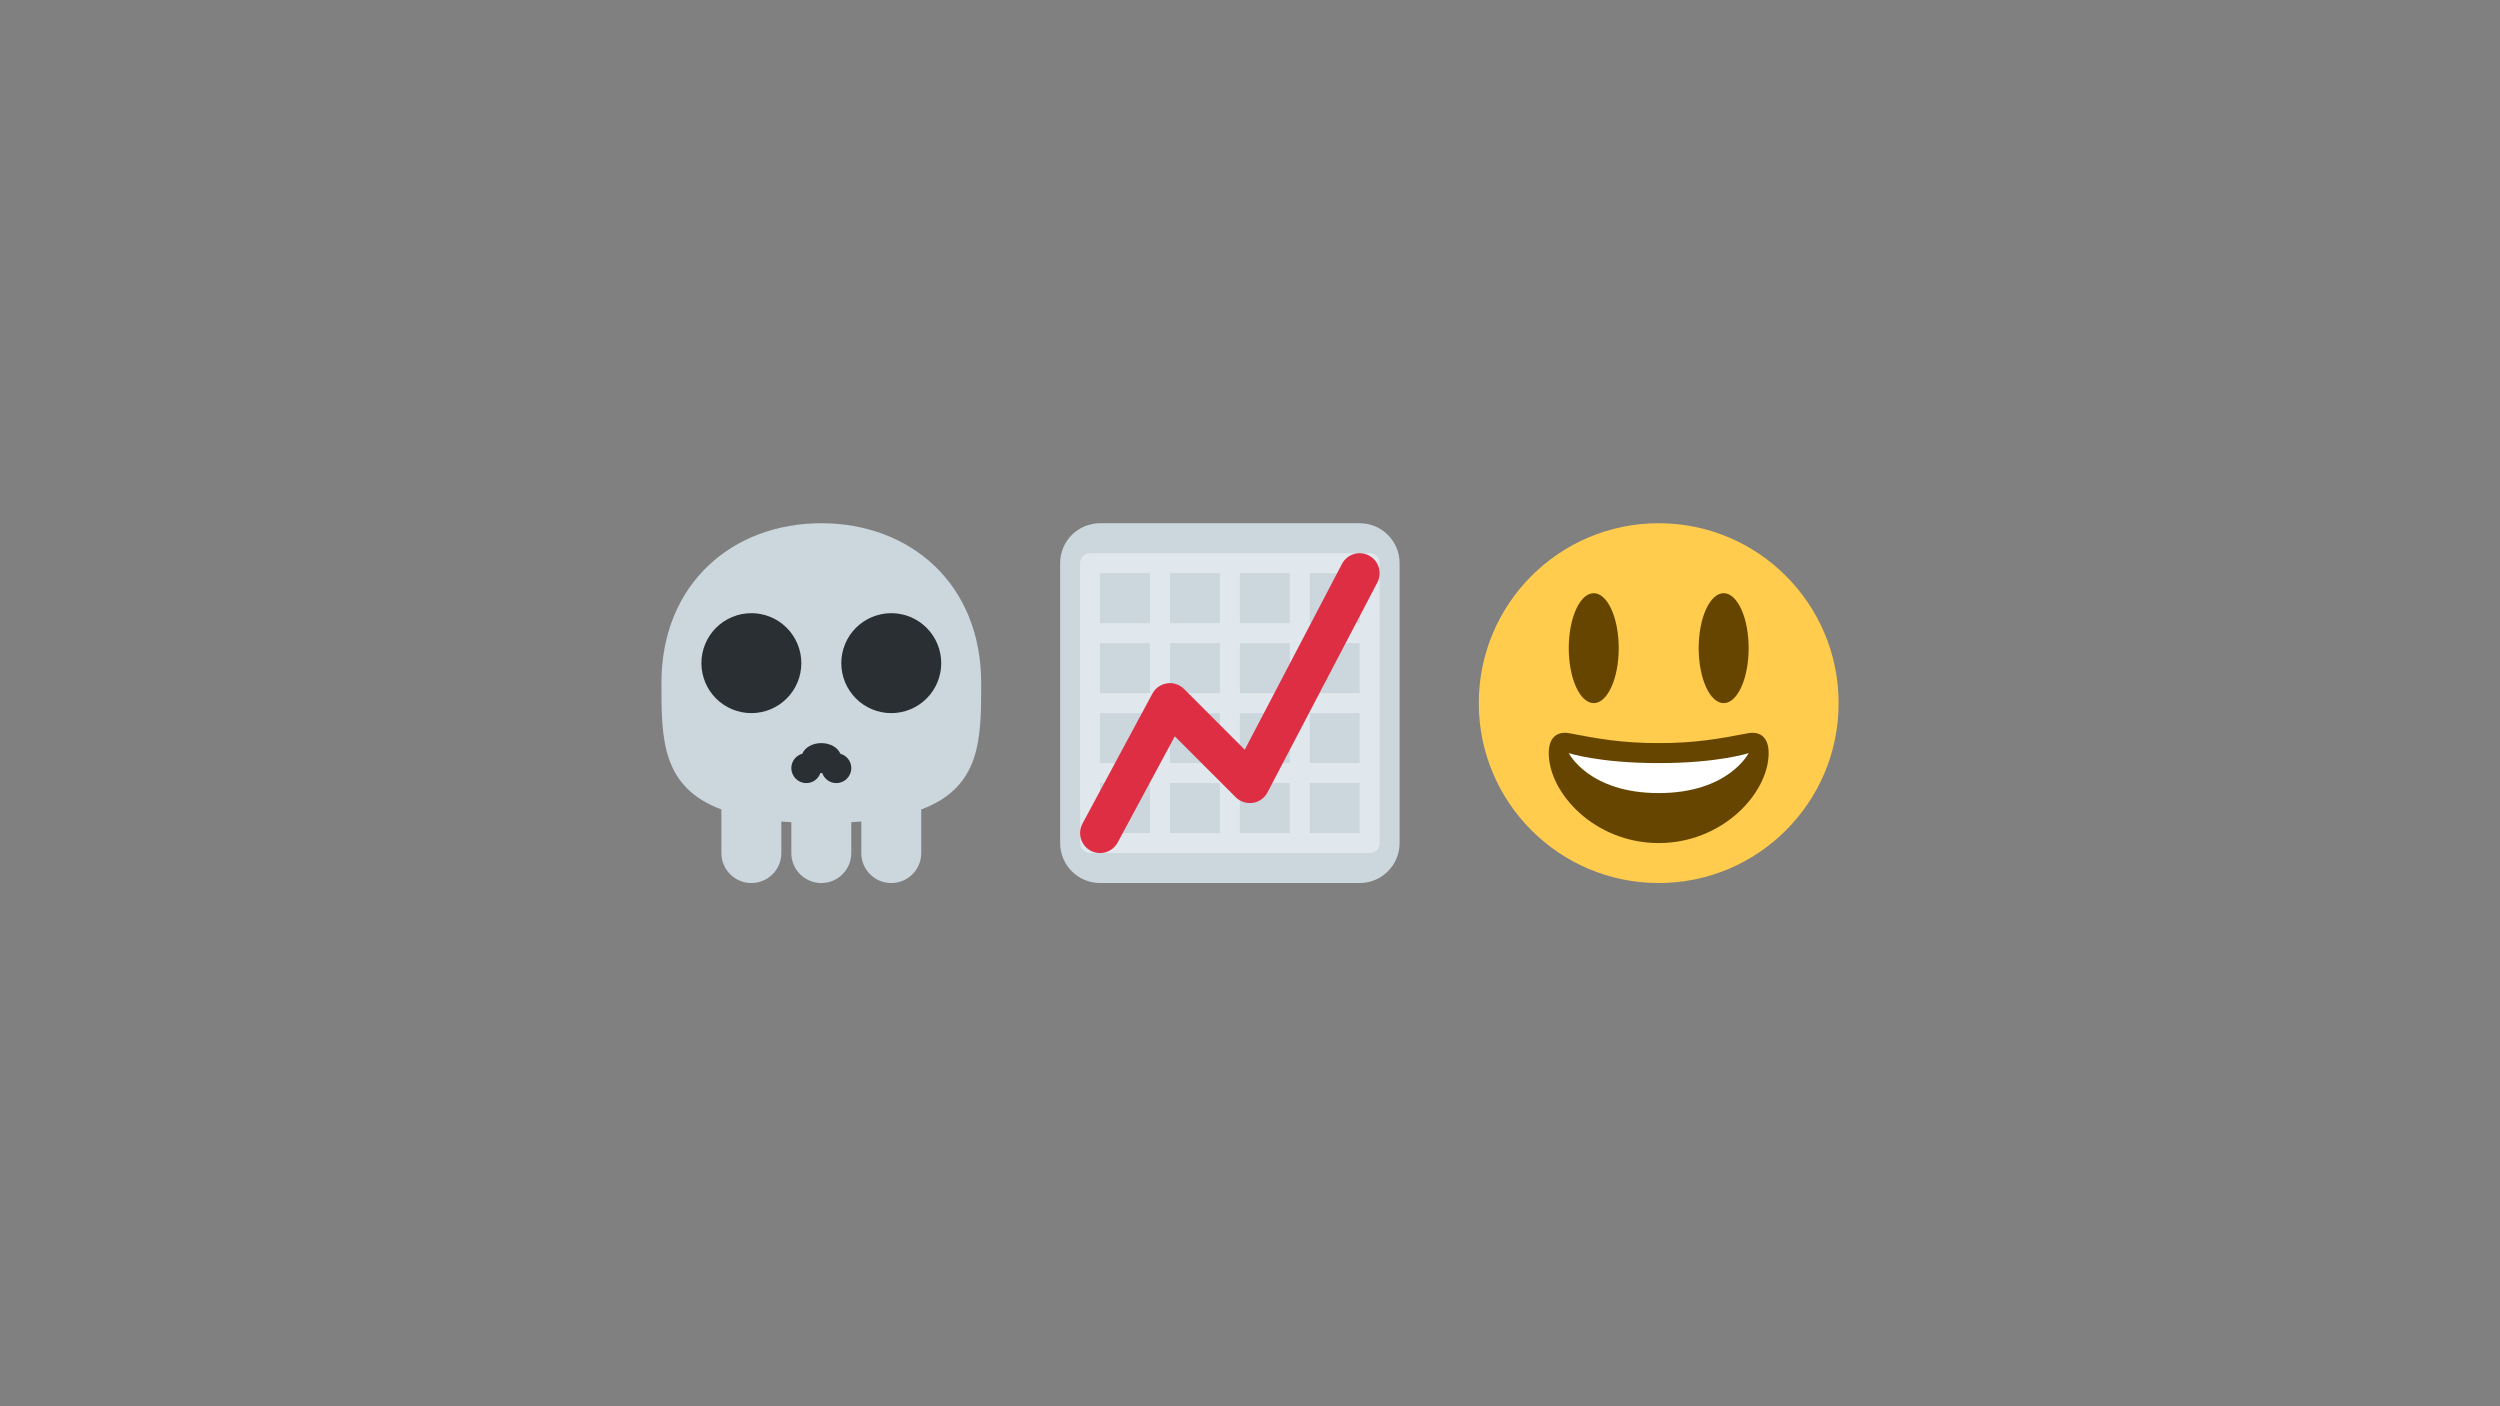 <svg xmlns="http://www.w3.org/2000/svg" width="1440" viewBox="0 0 1440 810" height="810" version="1.0"><rect x="0" y="0" width="1440" height="810" fill="#808080" stroke="none"/><defs><clipPath id="a"><path d="M 851.785 301.375 L 1059.035 301.375 L 1059.035 508.625 L 851.785 508.625 Z M 851.785 301.375"/></clipPath><clipPath id="b"><path d="M 610.535 301.375 L 806.27 301.375 L 806.27 508.625 L 610.535 508.625 Z M 610.535 301.375"/></clipPath><clipPath id="c"><path d="M 380.965 301.375 L 565.188 301.375 L 565.188 508.625 L 380.965 508.625 Z M 380.965 301.375"/></clipPath></defs><g clip-path="url(#a)"><path fill="#FFCC4D" d="M 1059.035 405 C 1059.035 462.23 1012.637 508.625 955.41 508.625 C 898.184 508.625 851.785 462.23 851.785 405 C 851.785 347.777 898.184 301.375 955.41 301.375 C 1012.637 301.375 1059.035 347.777 1059.035 405"/></g><path fill="#664500" d="M 932.379 373.336 C 932.379 374.375 932.359 375.41 932.312 376.441 C 932.266 377.473 932.195 378.496 932.105 379.516 C 932.012 380.531 931.898 381.535 931.762 382.527 C 931.625 383.52 931.465 384.496 931.285 385.453 C 931.105 386.41 930.902 387.348 930.68 388.262 C 930.461 389.176 930.219 390.066 929.957 390.93 C 929.695 391.789 929.414 392.621 929.113 393.422 C 928.816 394.227 928.5 394.992 928.164 395.727 C 927.832 396.461 927.484 397.156 927.117 397.812 C 926.754 398.469 926.375 399.086 925.984 399.664 C 925.594 400.238 925.188 400.773 924.773 401.262 C 924.355 401.75 923.934 402.191 923.496 402.59 C 923.062 402.988 922.617 403.336 922.168 403.637 C 921.715 403.938 921.258 404.188 920.797 404.391 C 920.332 404.594 919.867 404.746 919.398 404.848 C 918.93 404.949 918.461 405 917.988 405 C 917.516 405 917.047 404.949 916.578 404.848 C 916.109 404.746 915.645 404.594 915.18 404.391 C 914.719 404.188 914.262 403.938 913.812 403.637 C 913.359 403.336 912.918 402.988 912.48 402.59 C 912.047 402.191 911.621 401.75 911.203 401.262 C 910.789 400.773 910.383 400.238 909.992 399.664 C 909.602 399.086 909.223 398.469 908.859 397.812 C 908.492 397.156 908.145 396.461 907.812 395.727 C 907.477 394.992 907.16 394.227 906.863 393.422 C 906.562 392.621 906.285 391.789 906.023 390.93 C 905.762 390.066 905.52 389.176 905.297 388.262 C 905.074 387.348 904.871 386.41 904.691 385.453 C 904.512 384.496 904.352 383.52 904.215 382.527 C 904.078 381.535 903.965 380.531 903.871 379.516 C 903.781 378.496 903.711 377.473 903.664 376.441 C 903.621 375.41 903.598 374.375 903.598 373.336 C 903.598 372.301 903.621 371.266 903.664 370.234 C 903.711 369.203 903.781 368.176 903.871 367.16 C 903.965 366.141 904.078 365.137 904.215 364.145 C 904.352 363.152 904.512 362.18 904.691 361.219 C 904.871 360.262 905.074 359.324 905.297 358.41 C 905.52 357.496 905.762 356.609 906.023 355.746 C 906.285 354.883 906.562 354.051 906.863 353.25 C 907.16 352.449 907.477 351.68 907.812 350.949 C 908.145 350.215 908.492 349.52 908.859 348.859 C 909.223 348.203 909.602 347.586 909.992 347.012 C 910.383 346.434 910.789 345.902 911.203 345.414 C 911.621 344.922 912.047 344.48 912.48 344.082 C 912.918 343.688 913.359 343.34 913.812 343.035 C 914.262 342.734 914.719 342.484 915.18 342.281 C 915.645 342.078 916.109 341.93 916.578 341.824 C 917.047 341.723 917.516 341.672 917.988 341.672 C 918.461 341.672 918.93 341.723 919.398 341.824 C 919.867 341.93 920.332 342.078 920.797 342.281 C 921.258 342.484 921.715 342.734 922.168 343.035 C 922.617 343.34 923.062 343.688 923.496 344.082 C 923.934 344.48 924.355 344.922 924.773 345.414 C 925.188 345.902 925.594 346.434 925.984 347.012 C 926.375 347.586 926.754 348.203 927.117 348.859 C 927.484 349.52 927.832 350.215 928.164 350.949 C 928.5 351.68 928.816 352.449 929.113 353.25 C 929.414 354.051 929.695 354.883 929.957 355.746 C 930.219 356.609 930.461 357.496 930.68 358.41 C 930.902 359.324 931.105 360.262 931.285 361.219 C 931.465 362.18 931.625 363.152 931.762 364.145 C 931.898 365.137 932.012 366.141 932.105 367.16 C 932.195 368.176 932.266 369.203 932.312 370.234 C 932.359 371.266 932.379 372.301 932.379 373.336 Z M 932.379 373.336"/><path fill="#664500" d="M 1007.223 373.336 C 1007.223 374.375 1007.199 375.41 1007.152 376.441 C 1007.105 377.473 1007.035 378.496 1006.945 379.516 C 1006.852 380.531 1006.738 381.535 1006.602 382.527 C 1006.465 383.52 1006.305 384.496 1006.125 385.453 C 1005.945 386.41 1005.742 387.348 1005.523 388.262 C 1005.301 389.176 1005.059 390.066 1004.797 390.93 C 1004.535 391.789 1004.254 392.621 1003.953 393.422 C 1003.656 394.227 1003.34 394.992 1003.004 395.727 C 1002.672 396.461 1002.324 397.156 1001.961 397.812 C 1001.594 398.469 1001.215 399.086 1000.824 399.664 C 1000.434 400.238 1000.027 400.773 999.613 401.262 C 999.199 401.75 998.773 402.191 998.336 402.59 C 997.902 402.988 997.457 403.336 997.008 403.637 C 996.555 403.938 996.098 404.188 995.637 404.391 C 995.176 404.594 994.707 404.746 994.238 404.848 C 993.77 404.949 993.301 405 992.828 405 C 992.355 405 991.887 404.949 991.418 404.848 C 990.949 404.746 990.484 404.594 990.02 404.391 C 989.559 404.188 989.102 403.938 988.652 403.637 C 988.199 403.336 987.758 402.988 987.32 402.59 C 986.887 402.191 986.461 401.75 986.043 401.262 C 985.629 400.773 985.227 400.238 984.832 399.664 C 984.441 399.086 984.062 398.469 983.699 397.812 C 983.332 397.156 982.984 396.461 982.652 395.727 C 982.32 394.992 982.004 394.227 981.703 393.422 C 981.402 392.621 981.125 391.789 980.863 390.93 C 980.602 390.066 980.359 389.176 980.137 388.262 C 979.914 387.348 979.711 386.41 979.531 385.453 C 979.352 384.496 979.191 383.52 979.055 382.527 C 978.918 381.535 978.805 380.531 978.715 379.516 C 978.621 378.496 978.551 377.473 978.504 376.441 C 978.461 375.41 978.438 374.375 978.438 373.336 C 978.438 372.301 978.461 371.266 978.504 370.234 C 978.551 369.203 978.621 368.176 978.715 367.16 C 978.805 366.141 978.918 365.137 979.055 364.145 C 979.191 363.152 979.352 362.18 979.531 361.219 C 979.711 360.262 979.914 359.324 980.137 358.41 C 980.359 357.496 980.602 356.609 980.863 355.746 C 981.125 354.883 981.402 354.051 981.703 353.25 C 982.004 352.449 982.32 351.68 982.652 350.949 C 982.984 350.215 983.332 349.52 983.699 348.859 C 984.062 348.203 984.441 347.586 984.832 347.012 C 985.227 346.434 985.629 345.902 986.043 345.414 C 986.461 344.922 986.887 344.48 987.32 344.082 C 987.758 343.688 988.199 343.34 988.652 343.035 C 989.102 342.734 989.559 342.484 990.02 342.281 C 990.484 342.078 990.949 341.93 991.418 341.824 C 991.887 341.723 992.355 341.672 992.828 341.672 C 993.301 341.672 993.77 341.723 994.238 341.824 C 994.707 341.93 995.176 342.078 995.637 342.281 C 996.098 342.484 996.555 342.734 997.008 343.035 C 997.457 343.34 997.902 343.688 998.336 344.082 C 998.773 344.48 999.199 344.922 999.613 345.414 C 1000.027 345.902 1000.434 346.434 1000.824 347.012 C 1001.215 347.586 1001.594 348.203 1001.961 348.859 C 1002.324 349.52 1002.672 350.215 1003.004 350.949 C 1003.34 351.68 1003.656 352.449 1003.953 353.25 C 1004.254 354.051 1004.535 354.883 1004.797 355.746 C 1005.059 356.609 1005.301 357.496 1005.523 358.41 C 1005.742 359.324 1005.945 360.262 1006.125 361.219 C 1006.305 362.18 1006.465 363.152 1006.602 364.145 C 1006.738 365.137 1006.852 366.141 1006.945 367.16 C 1007.035 368.176 1007.105 369.203 1007.152 370.234 C 1007.199 371.266 1007.223 372.301 1007.223 373.336 Z M 1007.223 373.336"/><path fill="#664500" d="M 955.41 428.027 C 934.551 428.027 920.711 425.598 903.598 422.27 C 899.688 421.516 892.082 422.27 892.082 433.785 C 892.082 456.812 918.535 485.598 955.41 485.598 C 992.277 485.598 1018.734 456.812 1018.734 433.785 C 1018.734 422.27 1011.129 421.512 1007.223 422.27 C 990.105 425.598 976.266 428.027 955.41 428.027 Z M 955.41 428.027"/><path fill="#FFF" d="M 903.598 433.785 C 903.598 433.785 920.867 439.543 955.41 439.543 C 989.949 439.543 1007.223 433.785 1007.223 433.785 C 1007.223 433.785 995.707 456.812 955.41 456.812 C 915.109 456.812 903.598 433.785 903.598 433.785 Z M 903.598 433.785"/><g clip-path="url(#b)"><path fill="#CCD6DD" d="M 806.168 485.598 C 806.168 498.312 795.871 508.625 783.164 508.625 L 633.641 508.625 C 620.934 508.625 610.637 498.312 610.637 485.598 L 610.637 324.402 C 610.637 311.688 620.934 301.375 633.641 301.375 L 783.164 301.375 C 795.871 301.375 806.168 311.688 806.168 324.402 Z M 806.168 485.598"/></g><path fill="#E1E8ED" d="M 788.918 318.645 L 627.887 318.645 C 624.707 318.645 622.137 321.227 622.137 324.402 L 622.137 485.598 C 622.137 488.781 624.707 491.355 627.887 491.355 L 788.918 491.355 C 792.098 491.355 794.668 488.781 794.668 485.598 L 794.668 324.402 C 794.668 321.227 792.098 318.645 788.918 318.645 Z M 702.652 399.242 L 673.895 399.242 L 673.895 370.457 L 702.652 370.457 Z M 714.152 370.457 L 742.91 370.457 L 742.91 399.242 L 714.152 399.242 Z M 662.395 399.242 L 633.641 399.242 L 633.641 370.457 L 662.395 370.457 Z M 662.395 410.758 L 662.395 439.543 L 633.641 439.543 L 633.641 410.758 Z M 673.895 410.758 L 702.652 410.758 L 702.652 439.543 L 673.895 439.543 Z M 714.152 410.758 L 742.91 410.758 L 742.91 439.543 L 714.152 439.543 Z M 754.41 410.758 L 783.164 410.758 L 783.164 439.543 L 754.41 439.543 Z M 754.41 399.242 L 754.41 370.457 L 783.164 370.457 L 783.164 399.242 Z M 754.41 358.945 L 754.41 330.16 L 783.164 330.16 L 783.164 358.945 Z M 742.91 358.945 L 714.152 358.945 L 714.152 330.16 L 742.91 330.16 Z M 702.652 358.945 L 673.895 358.945 L 673.895 330.16 L 702.652 330.16 Z M 662.395 358.945 L 633.641 358.945 L 633.641 330.16 L 662.395 330.16 Z M 633.641 451.055 L 662.395 451.055 L 662.395 479.84 L 633.641 479.84 Z M 673.895 451.055 L 702.652 451.055 L 702.652 479.84 L 673.895 479.84 Z M 714.152 451.055 L 742.91 451.055 L 742.91 479.84 L 714.152 479.84 Z M 754.41 451.055 L 783.164 451.055 L 783.164 479.84 L 754.41 479.84 Z M 754.41 451.055"/><path fill="#DD2E44" d="M 633.629 491.355 C 631.789 491.355 629.918 490.918 628.188 489.977 C 622.59 486.969 620.504 479.984 623.512 474.383 L 663.77 399.543 C 665.488 396.336 668.629 394.137 672.223 393.605 C 675.824 393.078 679.457 394.285 682.027 396.859 L 716.973 431.84 L 772.973 324.816 C 775.918 319.188 782.871 317.004 788.496 319.965 C 794.125 322.91 796.293 329.871 793.352 335.508 L 730.09 456.402 C 728.395 459.652 725.254 461.891 721.637 462.449 C 718.031 462.973 714.355 461.797 711.766 459.207 L 676.688 424.098 L 643.766 485.297 C 641.691 489.16 637.723 491.355 633.629 491.355 Z M 633.629 491.355"/><g clip-path="url(#c)"><path fill="#CCD6DD" d="M 565.168 393.484 C 565.168 335.918 523.941 301.375 473.078 301.375 C 422.219 301.375 380.984 335.918 380.984 393.484 C 380.984 425.574 380.996 453.289 415.52 466.254 L 415.52 491.355 C 415.52 500.895 423.25 508.625 432.785 508.625 C 442.324 508.625 450.055 500.895 450.055 491.355 L 450.055 473.191 C 451.918 473.348 453.848 473.48 455.809 473.594 L 455.809 491.355 C 455.809 500.895 463.539 508.625 473.078 508.625 C 482.613 508.625 490.344 500.895 490.344 491.355 L 490.344 473.594 C 492.312 473.473 494.234 473.348 496.102 473.191 L 496.102 491.355 C 496.102 500.895 503.836 508.625 513.367 508.625 C 522.906 508.625 530.637 500.895 530.637 491.355 L 530.637 466.254 C 565.16 453.289 565.168 425.574 565.168 393.484 Z M 565.168 393.484"/></g><path fill="#292F33" d="M 461.566 381.973 C 461.566 382.914 461.52 383.855 461.426 384.793 C 461.336 385.73 461.195 386.664 461.012 387.586 C 460.828 388.512 460.602 389.426 460.328 390.328 C 460.055 391.23 459.734 392.117 459.375 392.988 C 459.016 393.859 458.613 394.711 458.168 395.543 C 457.723 396.371 457.238 397.18 456.715 397.965 C 456.191 398.746 455.633 399.504 455.035 400.234 C 454.434 400.961 453.805 401.66 453.137 402.324 C 452.469 402.992 451.773 403.625 451.043 404.223 C 450.316 404.82 449.559 405.383 448.777 405.906 C 447.992 406.43 447.184 406.914 446.352 407.359 C 445.523 407.801 444.672 408.203 443.801 408.566 C 442.93 408.926 442.043 409.242 441.141 409.516 C 440.238 409.793 439.324 410.02 438.402 410.203 C 437.477 410.387 436.547 410.527 435.609 410.617 C 434.668 410.711 433.73 410.758 432.785 410.758 C 431.844 410.758 430.902 410.711 429.965 410.617 C 429.027 410.527 428.098 410.387 427.172 410.203 C 426.25 410.02 425.336 409.793 424.434 409.516 C 423.531 409.242 422.645 408.926 421.773 408.566 C 420.902 408.203 420.051 407.801 419.223 407.359 C 418.391 406.914 417.582 406.43 416.797 405.906 C 416.016 405.383 415.258 404.82 414.531 404.223 C 413.801 403.625 413.105 402.992 412.438 402.324 C 411.77 401.66 411.137 400.961 410.539 400.234 C 409.941 399.504 409.383 398.746 408.859 397.965 C 408.336 397.18 407.852 396.371 407.406 395.543 C 406.961 394.711 406.559 393.859 406.199 392.988 C 405.84 392.117 405.52 391.23 405.246 390.328 C 404.973 389.426 404.746 388.512 404.562 387.586 C 404.379 386.664 404.238 385.73 404.148 384.793 C 404.055 383.855 404.008 382.914 404.008 381.973 C 404.008 381.031 404.055 380.09 404.148 379.152 C 404.238 378.211 404.379 377.281 404.562 376.355 C 404.746 375.434 404.973 374.52 405.246 373.617 C 405.52 372.715 405.84 371.828 406.199 370.957 C 406.559 370.086 406.961 369.234 407.406 368.402 C 407.852 367.57 408.336 366.766 408.859 365.98 C 409.383 365.195 409.941 364.441 410.539 363.711 C 411.137 362.984 411.77 362.285 412.438 361.617 C 413.105 360.953 413.801 360.32 414.531 359.723 C 415.258 359.125 416.016 358.562 416.797 358.039 C 417.582 357.516 418.391 357.031 419.223 356.586 C 420.051 356.141 420.902 355.738 421.773 355.379 C 422.645 355.02 423.531 354.699 424.434 354.426 C 425.336 354.152 426.25 353.926 427.172 353.742 C 428.098 353.559 429.027 353.418 429.965 353.324 C 430.902 353.234 431.844 353.188 432.785 353.188 C 433.73 353.188 434.668 353.234 435.609 353.324 C 436.547 353.418 437.477 353.559 438.402 353.742 C 439.324 353.926 440.238 354.152 441.141 354.426 C 442.043 354.699 442.93 355.02 443.801 355.379 C 444.672 355.738 445.523 356.141 446.352 356.586 C 447.184 357.031 447.992 357.516 448.777 358.039 C 449.559 358.562 450.316 359.125 451.043 359.723 C 451.773 360.32 452.469 360.953 453.137 361.617 C 453.805 362.285 454.434 362.984 455.035 363.711 C 455.633 364.441 456.191 365.195 456.715 365.98 C 457.238 366.766 457.723 367.57 458.168 368.402 C 458.613 369.234 459.016 370.086 459.375 370.957 C 459.734 371.828 460.055 372.715 460.328 373.617 C 460.602 374.52 460.828 375.434 461.012 376.355 C 461.195 377.281 461.336 378.211 461.426 379.152 C 461.52 380.09 461.566 381.031 461.566 381.973 Z M 461.566 381.973"/><path fill="#292F33" d="M 542.148 381.973 C 542.148 382.914 542.102 383.855 542.008 384.793 C 541.914 385.73 541.777 386.664 541.594 387.586 C 541.41 388.512 541.18 389.426 540.906 390.328 C 540.633 391.23 540.316 392.117 539.957 392.988 C 539.594 393.859 539.191 394.711 538.75 395.543 C 538.305 396.371 537.82 397.18 537.297 397.965 C 536.773 398.746 536.211 399.504 535.613 400.234 C 535.016 400.961 534.383 401.66 533.719 402.324 C 533.051 402.992 532.352 403.625 531.625 404.223 C 530.895 404.82 530.141 405.383 529.355 405.906 C 528.574 406.43 527.766 406.914 526.934 407.359 C 526.102 407.801 525.25 408.203 524.383 408.566 C 523.512 408.926 522.625 409.242 521.723 409.516 C 520.82 409.793 519.906 410.02 518.98 410.203 C 518.059 410.387 517.125 410.527 516.188 410.617 C 515.25 410.711 514.309 410.758 513.367 410.758 C 512.426 410.758 511.484 410.711 510.547 410.617 C 509.609 410.527 508.68 410.387 507.754 410.203 C 506.828 410.02 505.914 409.793 505.016 409.516 C 504.113 409.242 503.227 408.926 502.355 408.566 C 501.484 408.203 500.633 407.801 499.801 407.359 C 498.969 406.914 498.164 406.43 497.379 405.906 C 496.594 405.383 495.84 404.82 495.109 404.223 C 494.383 403.625 493.684 402.992 493.02 402.324 C 492.352 401.66 491.719 400.961 491.121 400.234 C 490.523 399.504 489.961 398.746 489.438 397.965 C 488.914 397.18 488.43 396.371 487.988 395.543 C 487.543 394.711 487.141 393.859 486.781 392.988 C 486.418 392.117 486.102 391.23 485.828 390.328 C 485.555 389.426 485.324 388.512 485.141 387.586 C 484.957 386.664 484.82 385.73 484.727 384.793 C 484.637 383.855 484.59 382.914 484.59 381.973 C 484.59 381.031 484.637 380.09 484.727 379.152 C 484.82 378.211 484.957 377.281 485.141 376.355 C 485.324 375.434 485.555 374.52 485.828 373.617 C 486.102 372.715 486.418 371.828 486.781 370.957 C 487.141 370.086 487.543 369.234 487.988 368.402 C 488.43 367.57 488.914 366.766 489.438 365.98 C 489.961 365.195 490.523 364.441 491.121 363.711 C 491.719 362.984 492.352 362.285 493.02 361.617 C 493.684 360.953 494.383 360.32 495.109 359.723 C 495.84 359.125 496.594 358.562 497.379 358.039 C 498.164 357.516 498.969 357.031 499.801 356.586 C 500.633 356.141 501.484 355.738 502.355 355.379 C 503.227 355.02 504.113 354.699 505.016 354.426 C 505.914 354.152 506.828 353.926 507.754 353.742 C 508.68 353.559 509.609 353.418 510.547 353.324 C 511.484 353.234 512.426 353.188 513.367 353.188 C 514.309 353.188 515.25 353.234 516.188 353.324 C 517.125 353.418 518.059 353.559 518.98 353.742 C 519.906 353.926 520.82 354.152 521.723 354.426 C 522.625 354.699 523.512 355.02 524.383 355.379 C 525.25 355.738 526.102 356.141 526.934 356.586 C 527.766 357.031 528.574 357.516 529.355 358.039 C 530.141 358.562 530.895 359.125 531.625 359.723 C 532.352 360.32 533.051 360.953 533.719 361.617 C 534.383 362.285 535.016 362.984 535.613 363.711 C 536.211 364.441 536.773 365.195 537.297 365.98 C 537.82 366.766 538.305 367.57 538.75 368.402 C 539.191 369.234 539.594 370.086 539.957 370.957 C 540.316 371.828 540.633 372.715 540.906 373.617 C 541.18 374.52 541.41 375.434 541.594 376.355 C 541.777 377.281 541.914 378.211 542.008 379.152 C 542.102 380.09 542.148 381.031 542.148 381.973 Z M 542.148 381.973"/><path fill="#292F33" d="M 484.031 434.141 C 482.582 430.613 478.258 428.027 473.078 428.027 C 467.898 428.027 463.57 430.613 462.125 434.141 C 458.488 435.156 455.809 438.461 455.809 442.422 C 455.809 447.188 459.672 451.055 464.445 451.055 C 468.215 451.055 471.387 448.625 472.559 445.258 C 472.73 445.266 472.898 445.297 473.078 445.297 C 473.254 445.297 473.422 445.266 473.594 445.258 C 474.773 448.625 477.945 451.055 481.711 451.055 C 486.477 451.055 490.344 447.188 490.344 442.422 C 490.344 438.461 487.664 435.16 484.031 434.141 Z M 484.031 434.141"/></svg>